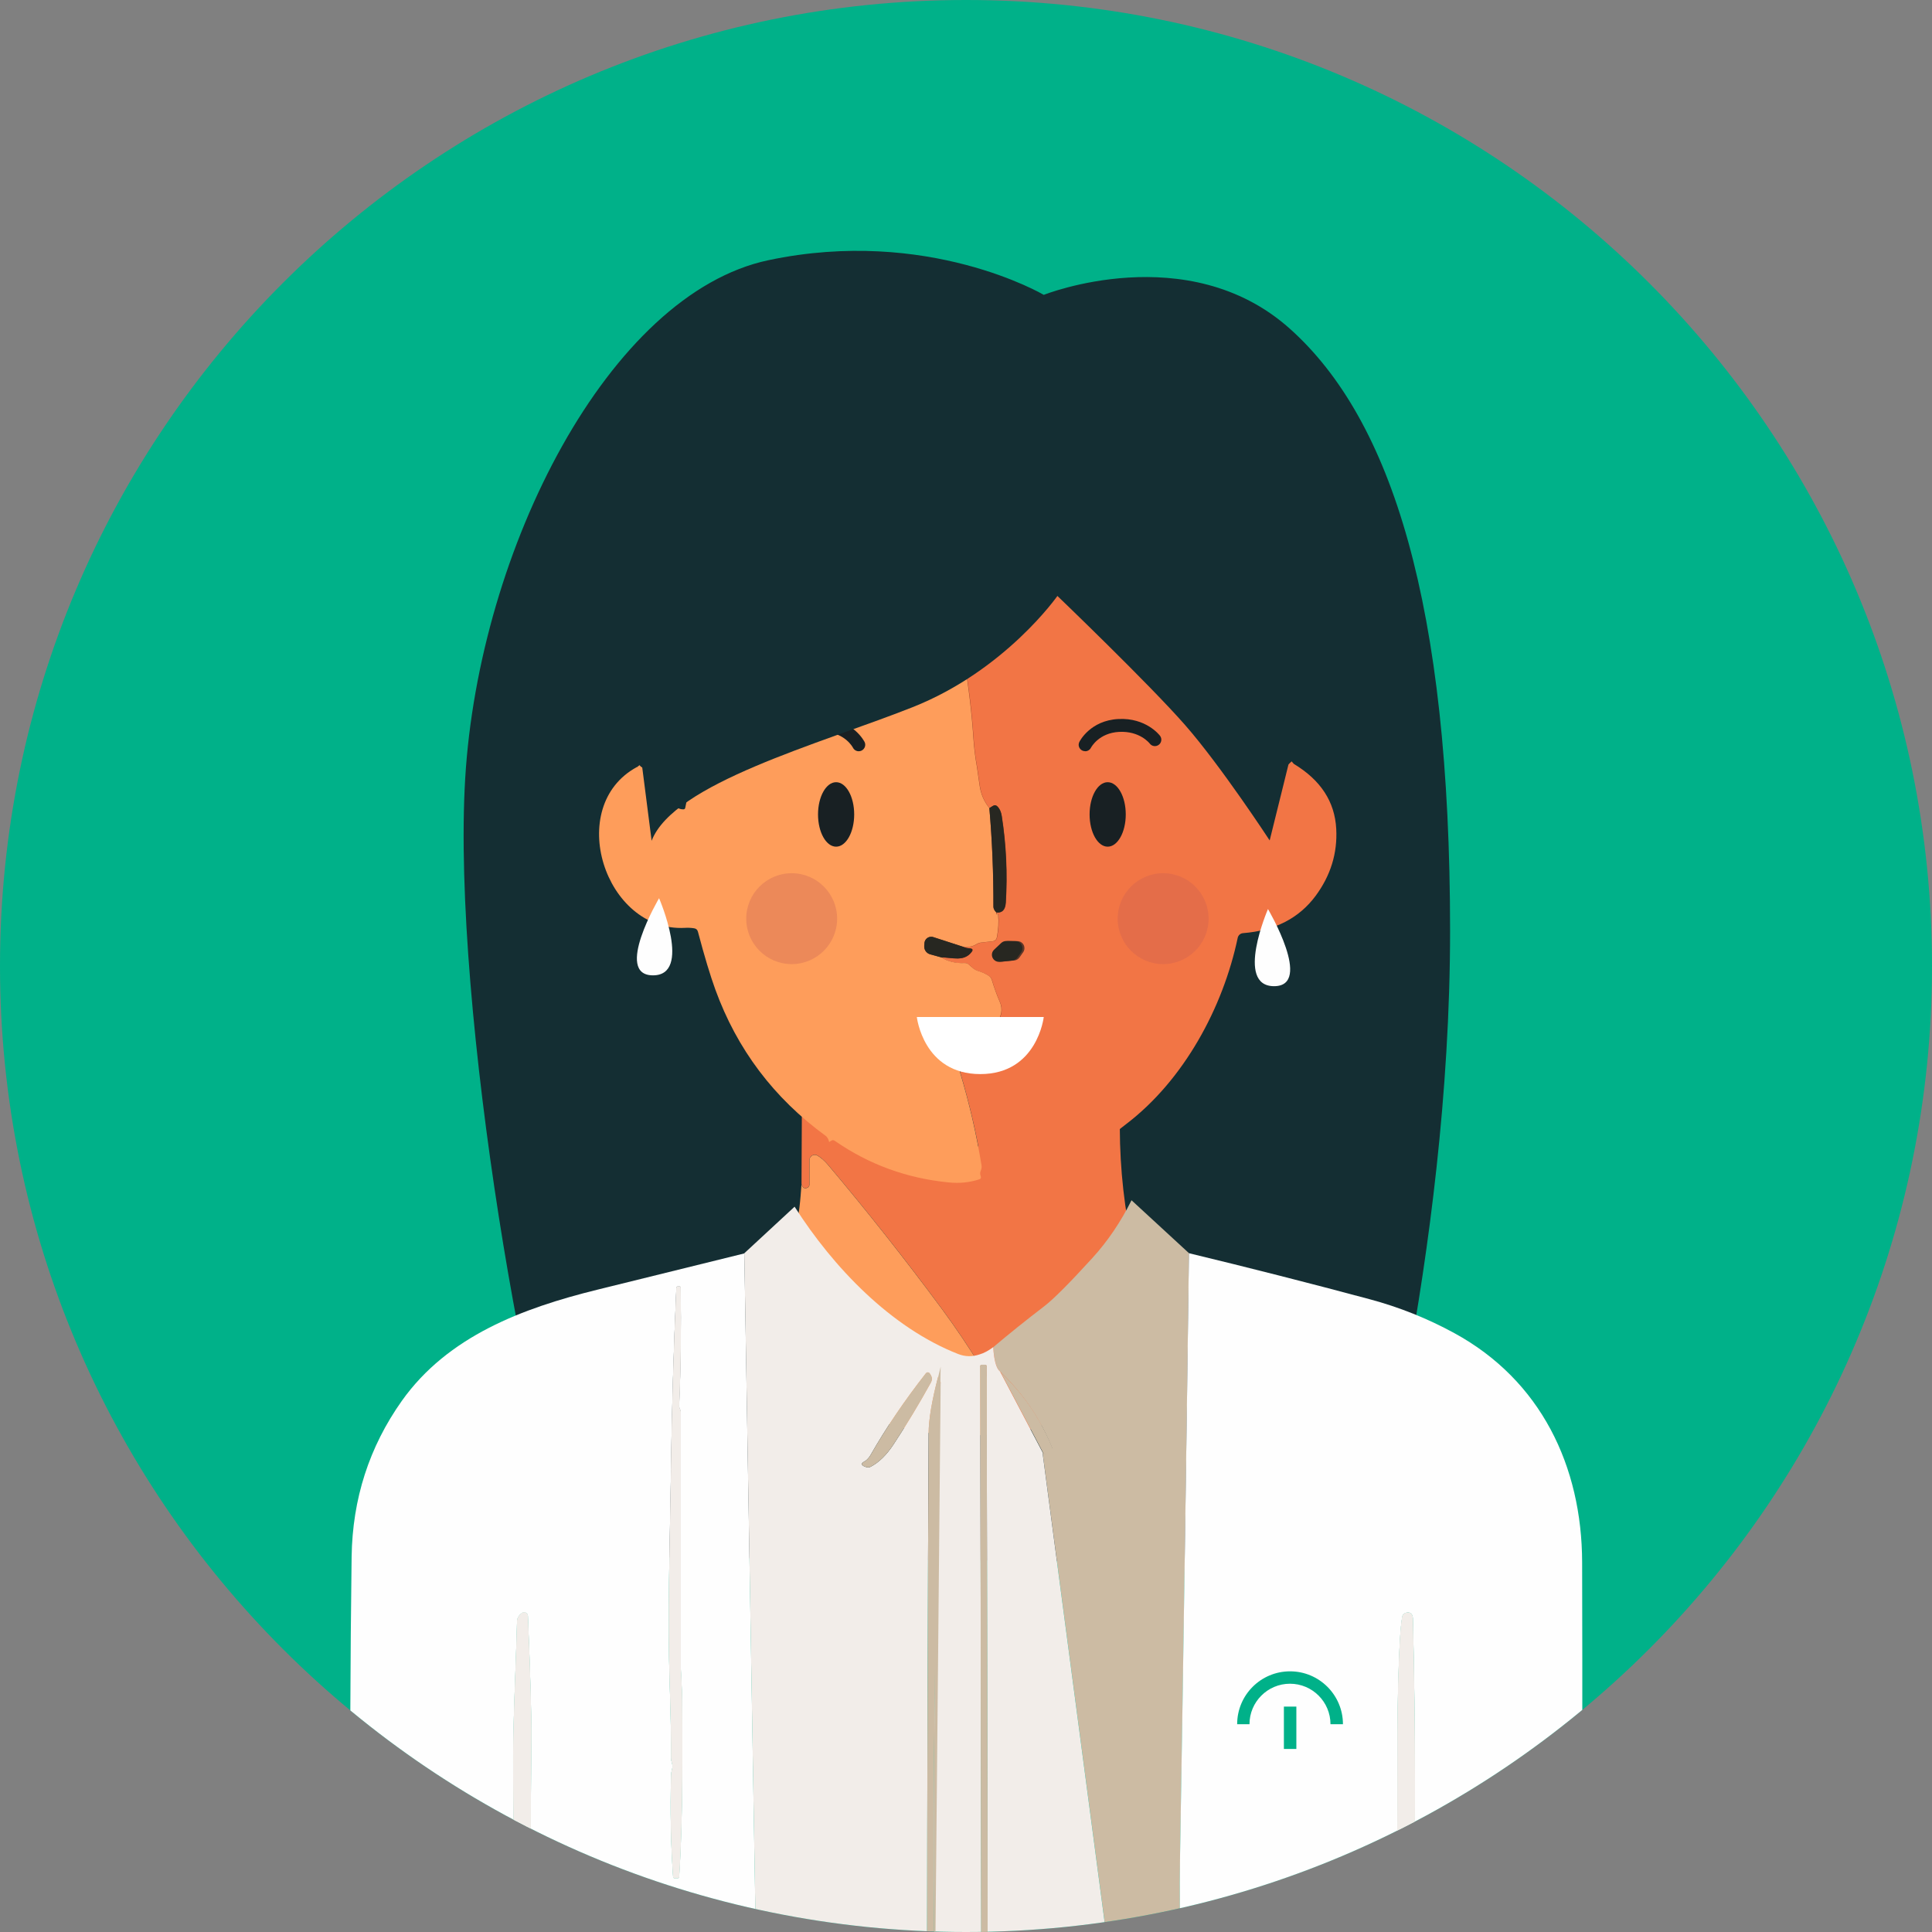 <?xml version="1.0" encoding="UTF-8"?>
<svg id="Capa_2" xmlns="http://www.w3.org/2000/svg" xmlns:xlink="http://www.w3.org/1999/xlink" viewBox="0 0 285.28 285.28">
  <rect x="0" y="0" width="285.28" height="285.28" fill="#808080" stroke="none"/>
  <defs>
    <style>
      .cls-1 {
        stroke: #663726;
      }

      .cls-1, .cls-2, .cls-3, .cls-4, .cls-5, .cls-6, .cls-7, .cls-8, .cls-9, .cls-10, .cls-11 {
        fill: none;
      }

      .cls-1, .cls-2, .cls-3, .cls-4, .cls-6, .cls-8, .cls-9, .cls-11 {
        stroke-width: 2px;
      }

      .cls-2 {
        stroke: #4a322b;
      }

      .cls-12 {
        fill: #f27545;
      }

      .cls-3 {
        stroke: #4c2b23;
      }

      .cls-13 {
        opacity: .3;
      }

      .cls-4 {
        stroke: #883722;
      }

      .cls-14 {
        fill: #fe9d5b;
      }

      .cls-15 {
        fill: #fff;
      }

      .cls-16 {
        fill: #272721;
      }

      .cls-17 {
        fill: #c35a54;
      }

      .cls-6 {
        stroke: #542c22;
      }

      .cls-18 {
        fill: #ccbba3;
      }

      .cls-19 {
        fill: #182023;
      }

      .cls-7 {
        stroke: #fe9d5b;
      }

      .cls-7, .cls-10 {
        stroke-miterlimit: 10;
      }

      .cls-8 {
        stroke: #5e3627;
      }

      .cls-9 {
        stroke: #542e22;
      }

      .cls-10 {
        stroke: #f27545;
      }

      .cls-20 {
        fill: #142e33;
      }

      .cls-21 {
        fill: #00b189;
      }

      .cls-22 {
        fill: #fefefe;
      }

      .cls-11 {
        stroke: #5b3021;
      }

      .cls-23 {
        fill: #f2ede9;
      }

      .cls-24 {
        clip-path: url(#clippath);
      }
    </style>
    <clipPath id="clippath">
      <path id="Trazado_386-2" data-name="Trazado_386" class="cls-5" d="M285.28,142.64c0,78.78-63.86,142.64-142.64,142.64C63.86,285.28,0,221.42,0,142.64,0,63.86,63.86,0,142.64,0c78.78,0,142.64,63.86,142.64,142.64"/>
    </clipPath>
  </defs>
  <g id="Capa_1-2" data-name="Capa_1">
    <g>
      <path id="Trazado_386" class="cls-21" d="M285.28,142.64c0,78.78-63.86,142.64-142.64,142.64C63.86,285.28,0,221.42,0,142.64,0,63.86,63.86,0,142.64,0c78.78,0,142.64,63.86,142.64,142.64"/>
      <g class="cls-24">
        <g>
          <path class="cls-20" d="M154.11,43.53s-17.12-10.09-40.64-5.11c-23.53,4.98-42.76,42.65-44.78,76.55-2.02,33.9,9.69,100.22,16.68,114.89l115.97,1.08s12.78-45.34,12.78-93.5-8.61-75.47-23.68-88.92c-15.07-13.45-36.32-4.98-36.32-4.98Z"/>
          <g>
            <path class="cls-12" d="M165.46,161.85c-.31,6.3.04,12.4,1.04,18.31.69,4.1,3,5.98,6.34,8.76-1.54,10.35-11.62,18.98-20.91,22.2-.81-.06-1.42,0-1.82.16-3.21-6.41-6.91-12.44-11.09-18.1-5.36-7.24-10.94-14.3-16.74-21.18-.54-.64-1.08-1.1-1.59-1.39-.38-.21-.86-.07-1.07.31-.06.11-.1.24-.1.37v3.59c0,.31-.27.56-.61.55-.07,0-.14-.02-.21-.04-.1-.03-.21-.21-.35-.53l.06-12.47c.19-.15.35-.25.49-.3.14-.05.3-.01.49.12,5.77,3.98,12.19,6.31,19.26,7,5.19.45,10.23-.1,15.12-1.65,1.4-.44,3.35-1.37,5.85-2.8,1.89-1.07,3.84-2.04,5.85-2.92Z"/>
            <path class="cls-14" d="M150.11,211.29c-16.28,3.06-35.08-4.13-40.13-21.32.76-.85,2.01-1.92,3.76-3.22,4.02-3,4.27-7.28,4.61-11.87.13.32.25.5.35.53.32.12.67-.02.79-.31.03-.06.04-.13.04-.2v-3.59c0-.43.35-.78.78-.78.13,0,.26.03.38.1.52.29,1.05.75,1.59,1.39,5.8,6.88,11.38,13.94,16.74,21.18,4.18,5.66,7.88,11.69,11.09,18.1Z"/>
            <path class="cls-10" d="M191.05,112.8c-1.84,1.62-3.2,3.65-4.08,6.09-.21.58-.81,1.16-1.29,1.48-.38.26-.9.17-1.17-.22-.07-.1-.11-.21-.13-.32-1.41-7.45-3.21-14.57-5.4-21.35-1.22-3.8-3.24-8.05-6.23-9.83-1.55-.92-3.71-1.8-6.5-2.64-10.69-3.23-21.64-4.21-32.85-2.92" vector-effect="non-scaling-stroke"/>
            <path class="cls-7" d="M133.41,83.1c-3.7.4-7.34,1.12-10.91,2.15-6.73,1.92-11.97,3.49-14.49,10.8-2.72,7.87-4.84,15.66-6.34,23.35-.07.35-.38.61-.75.61-.83,0-1.42-.37-1.78-1.1-.74-1.51-1.47-2.98-2.2-4.42-.25-.51-.82-.77-1.37-.64-.62.15-1.13-.04-1.53-.56" vector-effect="non-scaling-stroke"/>
            <path class="cls-11" d="M146.1,119.32c.41,4.81.61,9.66.6,14.57,0,.27.14.55.42.84" vector-effect="non-scaling-stroke"/>
            <path class="cls-11" d="M142.2,139.79l-4.38-1.42c-.52-.17-1.09.11-1.26.63-.03.08-.04.16-.05.25l-.03.4c-.05.58.32,1.1.88,1.26l1.6.44" vector-effect="non-scaling-stroke"/>
            <path class="cls-1" d="M146.99,152.38c-3.49.22-6.91-.13-10.26-1.05-2.61-.71-4.39-2.15-6.32-3.93-.34-.32-.87-.31-1.2.03-.13.13-.21.3-.23.48-.05.4.07.74.36,1.02.41.4.65.65.74.77,2.78,3.87,6.58,5.85,11.4,5.93" vector-effect="non-scaling-stroke"/>
            <path class="cls-8" d="M141.49,155.64c6.88.41,13.29-1.2,17.34-6.95.13-.19.09-.46-.1-.59-.09-.06-.2-.09-.31-.07-.72.12-1.38.41-2,.89-2.78,2.14-5.92,3.29-9.42,3.46" vector-effect="non-scaling-stroke"/>
            <path class="cls-4" d="M146.99,152.38c-.06-.89-.05-1.37.04-1.43.84-.64,1.09-1.88.6-3-.44-1.01-.84-2.1-1.18-3.25-.07-.25-.22-.45-.44-.6-.46-.31-.97-.54-1.53-.7-.26-.08-.51-.2-.73-.37-.23-.19-.46-.38-.67-.58-.19-.17-.41-.25-.67-.24-1.29.07-2.44-.22-3.46-.85" vector-effect="non-scaling-stroke"/>
            <path class="cls-9" d="M138.97,141.36c1.66.02,3.29.67,4.46-.74.3-.36.21-.56-.25-.59-.35-.02-.67-.1-.97-.24" vector-effect="non-scaling-stroke"/>
            <path class="cls-4" d="M142.2,139.79c.77.09,1.42-.02,1.95-.35.24-.15.5-.23.78-.27l1.64-.18c.35-.04.56-.24.64-.6.22-1.15.29-2.26.19-3.34,0-.07-.04-.1-.09-.11-.07,0-.13.03-.19.1,0,0,0,0,0,0v-.31" vector-effect="non-scaling-stroke"/>
            <path class="cls-9" d="M147.11,134.73c.86.09,1.32-.39,1.39-1.47.26-4.28.06-8.54-.6-12.78-.09-.58-.29-1.04-.6-1.37-.22-.23-.46-.27-.72-.1l-.49.31" vector-effect="non-scaling-stroke"/>
            <path class="cls-4" d="M146.1,119.32c-.78-.94-1.26-2.05-1.44-3.32-.24-1.7-.37-2.61-.39-2.71-.26-1.45-.44-2.89-.53-4.32-.25-3.75-.7-7.58-1.36-11.48-.5-2.99-1.11-5.35-1.81-7.09-.3-.74-.72-1.43-1.28-2.08-.41-.47-.66-.95-.77-1.42-.12-.54-.21-1.1-.25-1.68-.03-.35-.22-.57-.56-.65-.2-.05-.33-.19-.39-.41-.09-.4-.35-.59-.75-.59-1.06.02-2.11-.13-3.15-.47" vector-effect="non-scaling-stroke"/>
            <path class="cls-3" d="M172.16,113c.45.22.91.34,1.37.35.78.03,1.43-.57,1.47-1.35.01-.27-.05-.53-.18-.76-2.4-4.22-9.19-5.65-13.56-5.14-2.68.31-5.66,1.53-6.15,4.23-.13.69.33,1.35,1.02,1.48.03,0,.05,0,.08.01,1.22.14,2.51.15,3.7-.16,4.22-1.11,8.32-.57,12.27,1.33" vector-effect="non-scaling-stroke"/>
            <path class="cls-2" d="M163.45,125.07c2.33.48,4.65-1.23,5.18-3.83h0c.54-2.6-.91-5.09-3.24-5.57-2.33-.48-4.65,1.23-5.18,3.83h0c-.54,2.6.91,5.09,3.24,5.57" vector-effect="non-scaling-stroke"/>
            <path class="cls-8" d="M147.1,140.22c-.42.39-.44,1.05-.05,1.47.22.24.55.36.87.32l1.87-.19c.3-.03.57-.19.75-.44l.54-.77c.33-.47.22-1.12-.24-1.45-.17-.12-.38-.19-.59-.19l-1.37-.02c-.27,0-.53.09-.73.28l-1.05.99" vector-effect="non-scaling-stroke"/>
            <path class="cls-6" d="M123.16,111.14c2.44-.03,4.92.85,7.38.6.23-.03.43-.14.58-.31,1.53-1.83-.09-3.59-1.73-4.37-4.35-2.05-15.11-.27-16.78,5.1-.19.59.14,1.22.74,1.41.24.08.5.07.74-.02,2.87-1.09,6.11-2.37,9.08-2.41" vector-effect="non-scaling-stroke"/>
            <path class="cls-6" d="M123.12,125.21c2.44-.06,4.37-2.39,4.3-5.19h0c-.07-2.81-2.1-5.04-4.55-4.98-2.44.06-4.37,2.39-4.3,5.19h0c.07,2.81,2.1,5.04,4.55,4.98" vector-effect="non-scaling-stroke"/>
            <path class="cls-12" d="M191.05,112.8c3.97,2.39,6.05,5.58,6.26,9.6.19,3.59-.83,6.89-3.05,9.89-2.45,3.3-6.02,5.13-10.72,5.5-.38.03-.7.31-.78.69-2.17,10.31-7.94,20.99-16.44,27.48-.98.75-1.92,1.49-2.8,2.23-1.75.77-3.46,1.61-5.1,2.55-2.18,1.25-3.89,2.06-5.1,2.45-4.26,1.36-3.78.76-8.71.99,1.56.16,0,0,0,0,.25-.08.32-.24.23-.48-.12-.28-.11-.56.02-.83.11-.25.15-.51.1-.78-.75-4.59-1.8-9.12-3.13-13.58-.07-.25-.06-.49.05-.73l.49-1.11c.12-.27.04-.46-.23-.56-.28-.11-.49-.27-.63-.46,6.88.41,2.63,4.72,6.68-1.03.13-.19.09-.46-.1-.59-.09-.06-.2-.09-.31-.07-.72.12-1.38.41-2,.89-2.78,2.14,4.74-2.62,1.24-2.46-.06-.89-.05-1.37.04-1.43.84-.64,1.09-1.88.6-3-.44-1.01-.84-2.1-1.18-3.25-.07-.25-.22-.45-.44-.6-.46-.31-.97-.54-1.53-.7-.26-.08-.51-.2-.73-.37-.23-.19-.46-.38-.67-.58-.19-.17-.41-.25-.67-.24-1.29.07-2.44-.22-3.46-.85,1.66.02,3.29.67,4.46-.74.3-.36.21-.56-.25-.59-.35-.02-.67-.1-.97-.24.77.09,1.42-.02,1.95-.35.24-.15.5-.23.78-.27l1.64-.18c.35-.04.56-.24.64-.6.22-1.15.29-2.26.19-3.34,0-.07-.04-.1-.09-.11-.07,0-.13.03-.19.1,0,0,0,0,0,0v-.31c.86.09,1.32-.39,1.39-1.47.26-4.28.06-8.54-.6-12.78-.09-.58-.29-1.04-.6-1.37-.22-.23-.46-.27-.72-.1l-.49.31c-.78-.94-1.26-2.05-1.44-3.32-.24-1.7-.37-2.61-.39-2.71-.26-1.45-.44-2.89-.53-4.32-.25-3.75-.7-7.58-1.36-11.48-.5-2.99-1.11-5.35-1.81-7.09-.3-.74-.72-1.43-1.28-2.08-.41-.47-.66-.95-.77-1.42-.12-.54-.21-1.1-.25-1.68-.03-.35-.22-.57-.56-.65-.2-.05-.33-.19-.39-.41-.09-.4-.35-.59-.75-.59-1.06.02-2.11-.13-3.15-.47,11.21-1.29,22.16-.32,32.85,2.92,2.78.84,4.95,1.72,6.5,2.64,2.99,1.79,5.01,6.03,6.23,9.83,2.18,6.78,3.98,13.89,5.4,21.35.09.46.52.75.98.67.12-.02.22-.07.32-.13.48-.33,1.08-.91,1.29-1.48.88-2.44,2.24-4.47,4.08-6.09ZM147.1,140.22c-.42.39-.44,1.05-.05,1.47.22.24.55.36.87.32l1.87-.19c.3-.03.57-.19.75-.44l.54-.77c.33-.47.22-1.12-.24-1.45-.17-.12-.38-.19-.59-.19l-1.37-.02c-.27,0-.53.09-.73.28l-1.05.99Z"/>
            <path class="cls-14" d="M133.41,83.1c1.04.34,2.09.49,3.15.47.41,0,.66.19.75.59.06.22.18.36.39.41.35.08.53.3.56.65.04.58.13,1.13.25,1.68.11.47.36.95.77,1.42.56.65.99,1.34,1.28,2.08.7,1.74,1.31,4.1,1.81,7.09.65,3.9,1.11,7.73,1.36,11.48.09,1.42.27,2.86.53,4.32.02.1.15,1,.39,2.71.18,1.27.66,2.37,1.44,3.32.41,4.81.61,9.66.6,14.57,0,.27.14.55.42.84v.31s0,0,0,0c.06-.07.13-.1.19-.1.06,0,.09.04.09.11.09,1.08.03,2.2-.19,3.34-.07.35-.28.55-.64.6l-1.64.18c-.28.03-.54.12-.78.27-.54.33-1.19.45-1.95.35l-4.38-1.42c-.52-.17-1.09.11-1.26.63-.03.08-.04.16-.05.25l-.03.4c-.05.58.32,1.1.88,1.26l1.6.44c1.02.63,2.18.91,3.46.85.26-.01.48.07.67.24.21.2.44.39.67.58.22.17.47.29.73.37.56.16,1.07.4,1.53.7.22.15.36.34.44.6.35,1.16.74,2.24,1.18,3.25.49,1.12.24,2.36-.6,3-.09.07-.1.54-.04,1.43-3.49.22-6.91-.13-10.26-1.05-2.61-.71,4.87,1.8,2.95.01-.34-.32-.87-.31-1.2.03-.13.13-.21.3-.23.48-.05.4.07.74.36,1.02.41.4.65.65.74.77,2.78,3.87-2.68,1.91,2.13,1.99.13.2.34.35.63.46.28.11.36.29.23.56l-.49,1.11c-.11.23-.12.48-.05.73,1.34,4.46,2.38,8.98,3.13,13.58.04.27.01.53-.1.78-.13.27-.13.55-.02.83.09.24.02.4-.23.48-1.42.46-2.92.61-4.48.45-6.17-.6-11.77-2.64-16.8-6.12-.16-.11-.3-.15-.43-.1-.12.04-.27.13-.43.26-.11-.44-.28-.74-.51-.91-7.66-5.58-13.1-12.79-16.31-21.63-.74-2.04-1.6-4.87-2.56-8.51-.08-.31-.27-.48-.59-.52-.45-.07-.9-.09-1.34-.06-11.86.63-17.76-17.94-7.11-23.73.4.53.91.71,1.53.56.55-.13,1.11.13,1.37.64.73,1.44,1.46,2.91,2.2,4.42.36.73.95,1.1,1.78,1.1.36,0,.68-.26.75-.61,1.51-7.69,3.62-15.48,6.34-23.35,2.52-7.32,7.76-8.88,14.49-10.8,3.58-1.03,7.21-1.74,10.91-2.15Z"/>
            <path class="cls-16" d="M147.11,134.73c-.28-.29-.42-.57-.42-.84.02-4.91-.18-9.77-.6-14.57l.49-.31c.26-.17.5-.13.72.1.31.34.51.79.6,1.37.66,4.24.86,8.5.6,12.78-.07,1.07-.53,1.56-1.39,1.47Z"/>
            <path class="cls-16" d="M142.2,139.79c.3.14.63.22.97.24.46.03.55.22.25.59-1.16,1.41-2.8.75-4.46.74l-1.6-.44c-.56-.15-.93-.68-.88-1.26l.03-.4c.04-.55.51-.96,1.06-.93.08,0,.17.02.25.05l4.38,1.42Z"/>
            <path class="cls-16" d="M146.8,140.22l1.05-.99c.2-.18.46-.28.73-.28l1.37.02c.57,0,1.03.48,1.02,1.06,0,.21-.07.42-.19.59l-.54.77c-.17.25-.45.41-.75.44l-1.87.19c-.57.06-1.08-.35-1.15-.92-.04-.33.08-.65.32-.87Z"/>
          </g>
          <g>
            <path class="cls-18" d="M167.08,177.23l8.49,7.82c-.37,29.54-.81,59.15-1.31,88.82-.09,5.29-.05,10.57.13,15.82l-10.49.07-9.96-75.34c.37.35.78.36,1.23.04.23-.16.3-.38.19-.65-.6-1.48-1.3-2.91-2.1-4.28-1.48-2.52-3.34-4.86-5.58-7.01-.55-.44-.89-1.64-1.01-3.6,2.32-1.96,4.82-3.97,7.5-6.02,1.34-1.02,3.72-3.4,7.12-7.13,2.27-2.49,4.2-5.34,5.79-8.54Z"/>
            <path class="cls-22" d="M109.91,185.07l1.76,104.67h-33.26c-.07-11.02-.06-22.03.05-33.05.03-3.11-.14-9.13-.51-18.06,0-.27-.2-.49-.45-.54-.16-.03-.3,0-.41.08-.48.35-.73.76-.74,1.25-.19,7.46-.64,15.2-.58,22.49.06,9.3.17,18.59.32,27.89l-23.35.03c-.58,0-1.06-.47-1.07-1.05-.13-5.36.14-11.32.11-15.95-.11-13.35-.06-27.67.14-42.94.12-8.57,2.6-16.25,7.43-23.06,6.78-9.53,17.81-13.67,28.84-16.39,7.24-1.79,14.48-3.57,21.72-5.36ZM99.08,217.09c-.16,10.79-.54,21.28-.18,31.95.15,4.41.2,7.92.18,10.53,0,.59.34.96.17,1.62-.1.35-.15.7-.16,1.05-.14,5.02-.04,9.97.3,14.87.01.15.09.23.23.23h.44c.13,0,.21-.07.22-.2.41-6.18.56-14.88.44-26.09-.01-.81-.04-1.61-.08-2.39-.08-1.53-.12-2.32-.12-2.37,0-12.59,0-25.18,0-37.77,0-.13-.04-.27-.11-.42-.09-.19-.13-.34-.13-.44.25-5.83.32-11.67.22-17.54,0-.11-.06-.16-.17-.16h-.23c-.15,0-.22.08-.23.23-.4,8.98-.67,17.95-.8,26.91Z"/>
            <path class="cls-23" d="M138.52,203.31c-.92,3.53-1.39,6.3-1.4,8.33-.13,25.96-.2,51.94-.23,77.94l-25.23.15-1.76-104.67,7.43-6.88c5.7,8.95,14.22,17.86,24.14,21.75,1.04.41,2.1.43,3.18.06.63-.18,1.3-.54,2.01-1.07.12,1.97.46,3.17,1.01,3.6l6.26,11.89,9.96,75.34c-5.05.04-10.09.09-15.14.15-1.65.02-3.42-.04-5.31-.17-1.78-.12-3.56-.22-5.34-.3-.09-.94-.15-1.8-.15-2.58-.12-12.43-.09-24.86.08-37.29.07-5.66.05-17.53-.07-35.62-.02-2.33.3-5.6.94-9.81M145.69,201.74c0-.12-.1-.22-.22-.22h-.5c-.12,0-.22.1-.22.22h0s.15,87.26.15,87.26c0,.12.1.22.22.22h.5c.12,0,.22-.1.22-.22h0s-.15-87.26-.15-87.26ZM127.74,215.73c-.06.04-.13.09-.2.13-.38.22-.37.44.02.64.15.08.32.13.5.17.16.03.32,0,.49-.08,1.23-.64,2.37-1.75,3.41-3.34,1.97-2.99,3.79-6.02,5.48-9.08.22-.4.21-.79-.03-1.17l-.13-.2c-.1-.16-.31-.21-.47-.1-.03.02-.06.05-.09.08-3.14,4.01-5.86,8.02-8.16,12.05-.2.36-.48.67-.81.92Z"/>
            <path class="cls-22" d="M175.57,185.05c8.9,2.15,17.79,4.41,26.66,6.79,4.37,1.17,8.55,2.84,12.52,5.01,12.76,6.96,18.84,19.63,18.87,33.86.05,19.18.03,38.6-.05,58.27,0,.53-.27.79-.8.79l-58.39-.08c-.17-5.26-.22-10.53-.13-15.82.5-29.67.93-59.28,1.31-88.82ZM206.32,270.21c-.05,6.14-.05,12.49,0,19.04,0,.13.11.23.24.23h1.84c.18,0,.27-.09.27-.27.37-17.46.36-34.17-.04-50.14,0-.34-.08-.59-.22-.74-.23-.25-.53-.3-.9-.15-.26.11-.42.3-.46.58-.15.95-.25,1.96-.31,3.03-.55,9.26-.34,18.86-.41,28.41Z"/>
            <path class="cls-18" d="M138.1,289.44c-.09-.94-.15-1.8-.15-2.58-.12-12.43-.09-24.86.08-37.29.07-5.66.05-17.53-.07-35.62-.02-2.33.3-5.6.94-9.81" vector-effect="non-scaling-stroke"/>
            <path class="cls-18" d="M138.9,201.81c-.92,3.59-1.38,6.41-1.39,8.48-.13,26.42-.2,52.85-.23,79.3" vector-effect="non-scaling-stroke"/>
            <path class="cls-23" d="M78.41,289.74c-.07-11.02-.06-22.04.05-33.05.03-3.11-.14-9.13-.51-18.06,0-.27-.2-.49-.45-.54-.16-.03-.3,0-.41.08-.48.35-.73.76-.74,1.25-.19,7.46-.64,15.2-.58,22.49.06,9.3.17,18.59.32,27.89" vector-effect="non-scaling-stroke"/>
            <path class="cls-18" d="M145.69,201.74c0-.12-.1-.22-.22-.22h-.5c-.12,0-.22.1-.22.22h0s.15,87.26.15,87.26c0,.12.1.22.22.22h.5c.12,0,.22-.1.22-.22h0s-.15-87.26-.15-87.26" vector-effect="non-scaling-stroke"/>
            <path class="cls-18" d="M127.74,215.73c-.06.04-.13.09-.2.13-.38.22-.37.44.02.64.15.08.32.13.5.17.16.03.32,0,.49-.08,1.23-.64,2.37-1.75,3.41-3.34,1.97-2.99,3.79-6.02,5.48-9.08.22-.4.21-.79-.03-1.17l-.13-.2c-.1-.16-.31-.21-.47-.1-.03.02-.06.05-.09.08-3.14,4.01-5.86,8.02-8.16,12.05-.2.36-.48.67-.81.92" vector-effect="non-scaling-stroke"/>
            <path class="cls-23" d="M99.08,217.09c-.16,10.79-.54,21.28-.18,31.95.15,4.41.2,7.92.18,10.53,0,.59.34.96.17,1.62-.1.35-.15.7-.16,1.05-.14,5.02-.04,9.97.3,14.87.01.15.09.23.23.23h.44c.13,0,.21-.07.22-.2.41-6.18.56-14.88.44-26.09-.01-.81-.04-1.61-.08-2.39-.08-1.53-.12-2.32-.12-2.37,0-12.59,0-25.18,0-37.77,0-.13-.04-.27-.11-.42-.09-.19-.13-.34-.13-.44.25-5.83.32-11.67.22-17.54,0-.11-.06-.16-.17-.16h-.23c-.15,0-.22.08-.23.23-.4,8.98-.67,17.95-.8,26.91" vector-effect="non-scaling-stroke"/>
            <path class="cls-23" d="M99.08,217.09c.13-8.96.4-17.93.8-26.91,0-.15.08-.23.23-.23h.23c.11,0,.16.05.17.16.1,5.87.03,11.71-.22,17.54,0,.1.04.25.13.44.07.15.11.28.11.42,0,12.59,0,25.18,0,37.77,0,.05.04.84.12,2.37.04.78.06,1.58.08,2.39.11,11.21-.04,19.91-.44,26.09-.01.13-.08.2-.22.2h-.44c-.15,0-.22-.08-.23-.23-.34-4.89-.44-9.85-.3-14.87.01-.35.06-.7.16-1.05.17-.66-.18-1.03-.17-1.62.03-2.61-.03-6.13-.18-10.53-.35-10.67.03-21.16.18-31.95Z"/>
            <path class="cls-23" d="M206.32,270.21c-.05,6.14-.05,12.49,0,19.04,0,.13.11.23.24.23h1.84c.18,0,.27-.09.27-.27.37-17.46.36-34.17-.04-50.14,0-.34-.08-.59-.22-.74-.23-.25-.53-.3-.9-.15-.26.11-.42.3-.46.58-.15.95-.25,1.96-.31,3.03-.55,9.26-.34,18.86-.41,28.41" vector-effect="non-scaling-stroke"/>
            <rect class="cls-18" x="144.82" y="201.52" width=".94" height="87.7" rx=".22" ry=".22" transform="translate(-.43 .25) rotate(-.1)"/>
            <path class="cls-18" d="M154.03,214.52l-6.26-11.89c2.25,2.15,4.11,4.49,5.58,7.01.8,1.37,1.51,2.8,2.1,4.28.11.27.04.48-.19.65-.45.32-.86.3-1.23-.04Z"/>
            <path class="cls-18" d="M138.52,203.31c-.1.52.03.79.38.82-.64,4.21-.96,7.48-.94,9.81.12,18.09.14,29.96.07,35.62-.17,12.43-.19,24.86-.08,37.29,0,.78.06,1.64.15,2.58-.27.15-.67.19-1.21.14.02-26,.1-51.98.23-77.94.01-2.03.48-4.81,1.4-8.33Z"/>
            <path class="cls-23" d="M78.41,289.74l-2.32.04c-.15-9.3-.26-18.59-.32-27.89-.06-7.28.39-15.03.58-22.49.01-.49.26-.9.74-1.25.11-.08.25-.11.41-.08.26.05.44.28.45.54.37,8.93.54,14.95.51,18.06-.11,11.01-.12,22.03-.05,33.05Z"/>
            <path class="cls-23" d="M206.32,270.21c.08-9.55-.14-19.15.41-28.41.06-1.07.16-2.08.31-3.03.04-.28.2-.47.46-.58.37-.15.67-.09.9.15.14.15.21.4.22.74.4,15.97.42,32.68.04,50.14,0,.18-.09.27-.27.27h-1.84c-.13,0-.24-.11-.24-.23h0c-.04-6.55-.04-12.9,0-19.04Z"/>
            <g>
              <path class="cls-21" d="M182.68,254.6c0-4.32,3.5-7.81,7.81-7.81s7.81,3.5,7.81,7.81h-1.84c0-3.3-2.68-5.98-5.98-5.98s-5.98,2.68-5.98,5.98h-1.84Z"/>
              <rect class="cls-21" x="189.58" y="252" width="1.84" height="6.25"/>
            </g>
          </g>
          <path class="cls-15" d="M135.38,150.17h18.74s-.94,8.43-9.37,8.43-9.37-8.43-9.37-8.43Z"/>
          <g class="cls-13">
            <g>
              <circle class="cls-17" cx="116.9" cy="135.65" r="6.71"/>
              <circle class="cls-17" cx="171.75" cy="135.65" r="6.71"/>
            </g>
          </g>
          <ellipse class="cls-19" cx="123.46" cy="120.26" rx="2.67" ry="4.76"/>
          <ellipse class="cls-19" cx="163.56" cy="120.26" rx="2.67" ry="4.76"/>
          <path class="cls-19" d="M126.8,110.93c-.35,0-.68-.19-.85-.52-.05-.1-1.18-2.18-4.16-2.34-3.08-.16-4.51,1.7-4.52,1.72-.32.42-.91.51-1.33.19-.42-.32-.51-.91-.19-1.33.08-.11,2.07-2.69,6.15-2.48,4.13.22,5.69,3.26,5.76,3.38.24.47.04,1.04-.43,1.28-.14.07-.28.1-.43.1Z"/>
          <path class="cls-19" d="M160.23,110.92c-.15,0-.29-.03-.43-.1-.47-.24-.66-.8-.42-1.27.06-.13,1.63-3.17,5.76-3.38,4.08-.21,6.07,2.37,6.15,2.48.32.42.23,1.02-.19,1.33-.42.32-1.02.23-1.33-.19-.06-.07-1.49-1.88-4.52-1.72-2.99.16-4.11,2.25-4.16,2.34-.17.33-.5.52-.85.52Z"/>
          <path class="cls-20" d="M156.15,87.98s-7.68,11.01-21.41,16.45c-13.73,5.44-35.24,11.2-38.52,19.72l-2.37-18.51,11.91-28.54,25.34-14.39,32.41,3.87,25.04,18.2s3.08,22.26,3.08,22.44-4.15,16.88-4.15,16.88c0,0-7.16-10.96-12.48-17.03-5.32-6.08-18.87-19.08-18.87-19.08Z"/>
          <path class="cls-22" d="M97.32,132.63s-6.73,11.39-.9,11.39.9-11.39.9-11.39Z"/>
          <path class="cls-22" d="M187.23,134.23s6.73,11.39.9,11.39-.9-11.39-.9-11.39Z"/>
        </g>
      </g>
    </g>
  </g>
</svg>